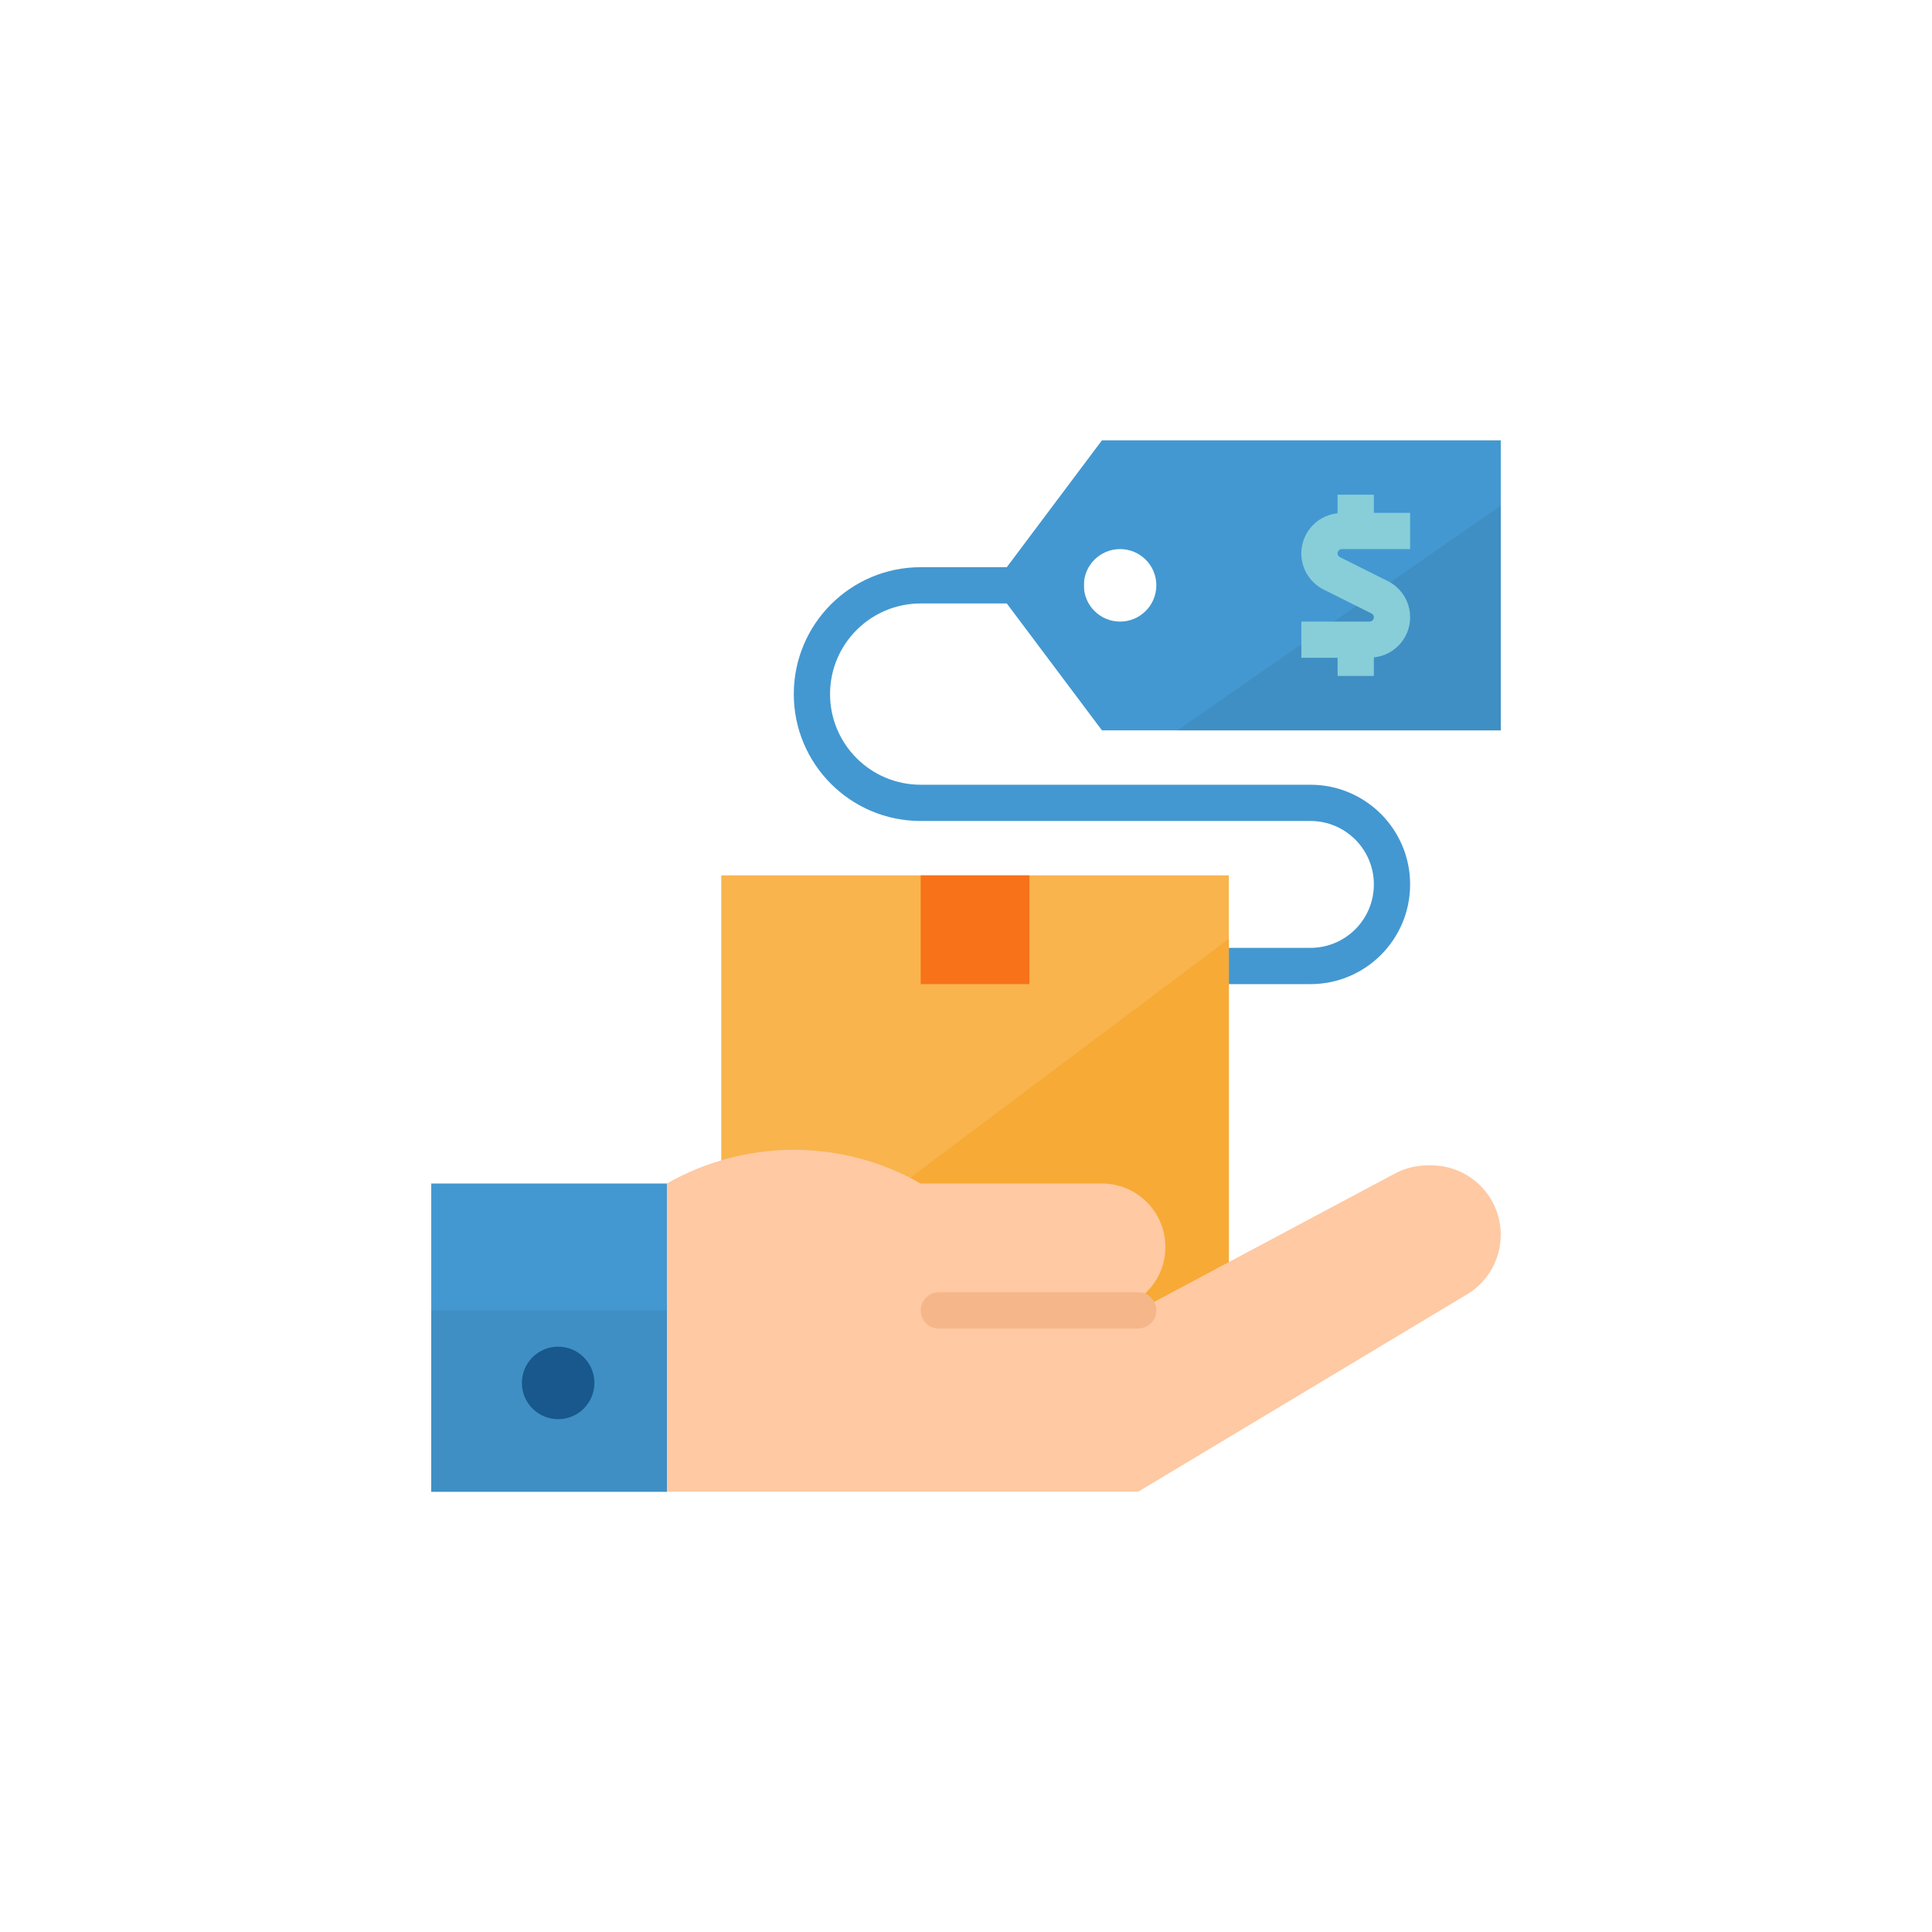 <svg width="112" height="112" viewBox="0 0 112 112" fill="none" xmlns="http://www.w3.org/2000/svg">
<g filter="url(#filter0_d)">
<circle cx="56" cy="56" r="50" fill="white"/>
</g>
<path d="M63.881 25.526L57.576 33.932L63.881 42.339H87V25.526H63.881ZM64.932 36.034C63.771 36.034 62.831 35.093 62.831 33.932C62.831 32.771 63.771 31.831 64.932 31.831C66.093 31.831 67.034 32.771 67.034 33.932C67.034 35.093 66.093 36.034 64.932 36.034Z" fill="#4398D1"/>
<path d="M87 29.311L68.252 42.339H87V29.311Z" fill="#3F8FC4"/>
<path d="M71.237 50.746H41.813V77.017H71.237V50.746Z" fill="#F9B44D"/>
<path d="M59.678 50.746H53.373V57.051H59.678V50.746Z" fill="#F77219"/>
<path d="M77.79 31.831H81.746V29.729H79.644V28.678H77.542V29.754C76.256 29.885 75.32 31.035 75.451 32.321C75.533 33.121 76.02 33.823 76.74 34.18L79.505 35.563C79.628 35.623 79.68 35.772 79.619 35.895C79.578 35.979 79.493 36.033 79.4 36.034H75.441V38.135H77.542V39.186H79.644V38.11C80.93 37.979 81.867 36.829 81.735 35.543C81.653 34.743 81.167 34.041 80.447 33.684L77.681 32.301C77.558 32.241 77.507 32.092 77.567 31.969C77.609 31.885 77.694 31.831 77.786 31.831H77.79Z" fill="#87CED9"/>
<path d="M75.966 57.051H71.237V54.949H75.966C77.997 54.949 79.644 53.303 79.644 51.271C79.644 49.24 77.997 47.593 75.966 47.593H53.373C49.31 47.593 46.017 44.3 46.017 40.237C46.017 36.175 49.31 32.881 53.373 32.881H62.831V34.983H53.373C50.471 34.983 48.119 37.336 48.119 40.237C48.119 43.139 50.471 45.492 53.373 45.492H75.966C79.159 45.492 81.746 48.079 81.746 51.271C81.746 54.464 79.159 57.051 75.966 57.051Z" fill="#4398D1"/>
<path d="M41.813 76.492V77.017H71.237V54.424L41.813 76.492Z" fill="#F7AA36"/>
<path d="M65.983 75.966H63.881C65.913 75.966 67.559 74.32 67.559 72.288C67.559 70.257 65.913 68.61 63.881 68.61H53.373C48.815 66.005 43.219 66.005 38.661 68.61V86.475H65.983L85.045 75.037C86.258 74.31 87 72.999 87 71.585C87 69.362 85.198 67.559 82.974 67.559H82.752C82.093 67.561 81.443 67.722 80.861 68.033L65.983 75.966Z" fill="#FEC9A3"/>
<path d="M38.661 68.61H25V86.475H38.661V68.61Z" fill="#4398D1"/>
<path d="M65.983 77.017H54.424C53.844 77.017 53.373 76.546 53.373 75.966C53.373 75.386 53.844 74.915 54.424 74.915H65.983C66.563 74.915 67.034 75.386 67.034 75.966C67.034 76.546 66.563 77.017 65.983 77.017Z" fill="#F5B789"/>
<path d="M38.661 75.966H25V86.475H38.661V75.966Z" fill="#3F8FC4"/>
<path d="M32.356 82.271C33.517 82.271 34.458 81.33 34.458 80.169C34.458 79.009 33.517 78.068 32.356 78.068C31.195 78.068 30.254 79.009 30.254 80.169C30.254 81.33 31.195 82.271 32.356 82.271Z" fill="#18588C"/>
<defs>
<filter id="filter0_d" x="0" y="0" width="112" height="112" filterUnits="userSpaceOnUse" color-interpolation-filters="sRGB">
<feFlood flood-opacity="0" result="BackgroundImageFix"/>
<feColorMatrix in="SourceAlpha" type="matrix" values="0 0 0 0 0 0 0 0 0 0 0 0 0 0 0 0 0 0 127 0"/>
<feOffset/>
<feGaussianBlur stdDeviation="3"/>
<feColorMatrix type="matrix" values="0 0 0 0 0 0 0 0 0 0 0 0 0 0 0 0 0 0 0.25 0"/>
<feBlend mode="normal" in2="BackgroundImageFix" result="effect1_dropShadow"/>
<feBlend mode="normal" in="SourceGraphic" in2="effect1_dropShadow" result="shape"/>
</filter>
</defs>
</svg>
